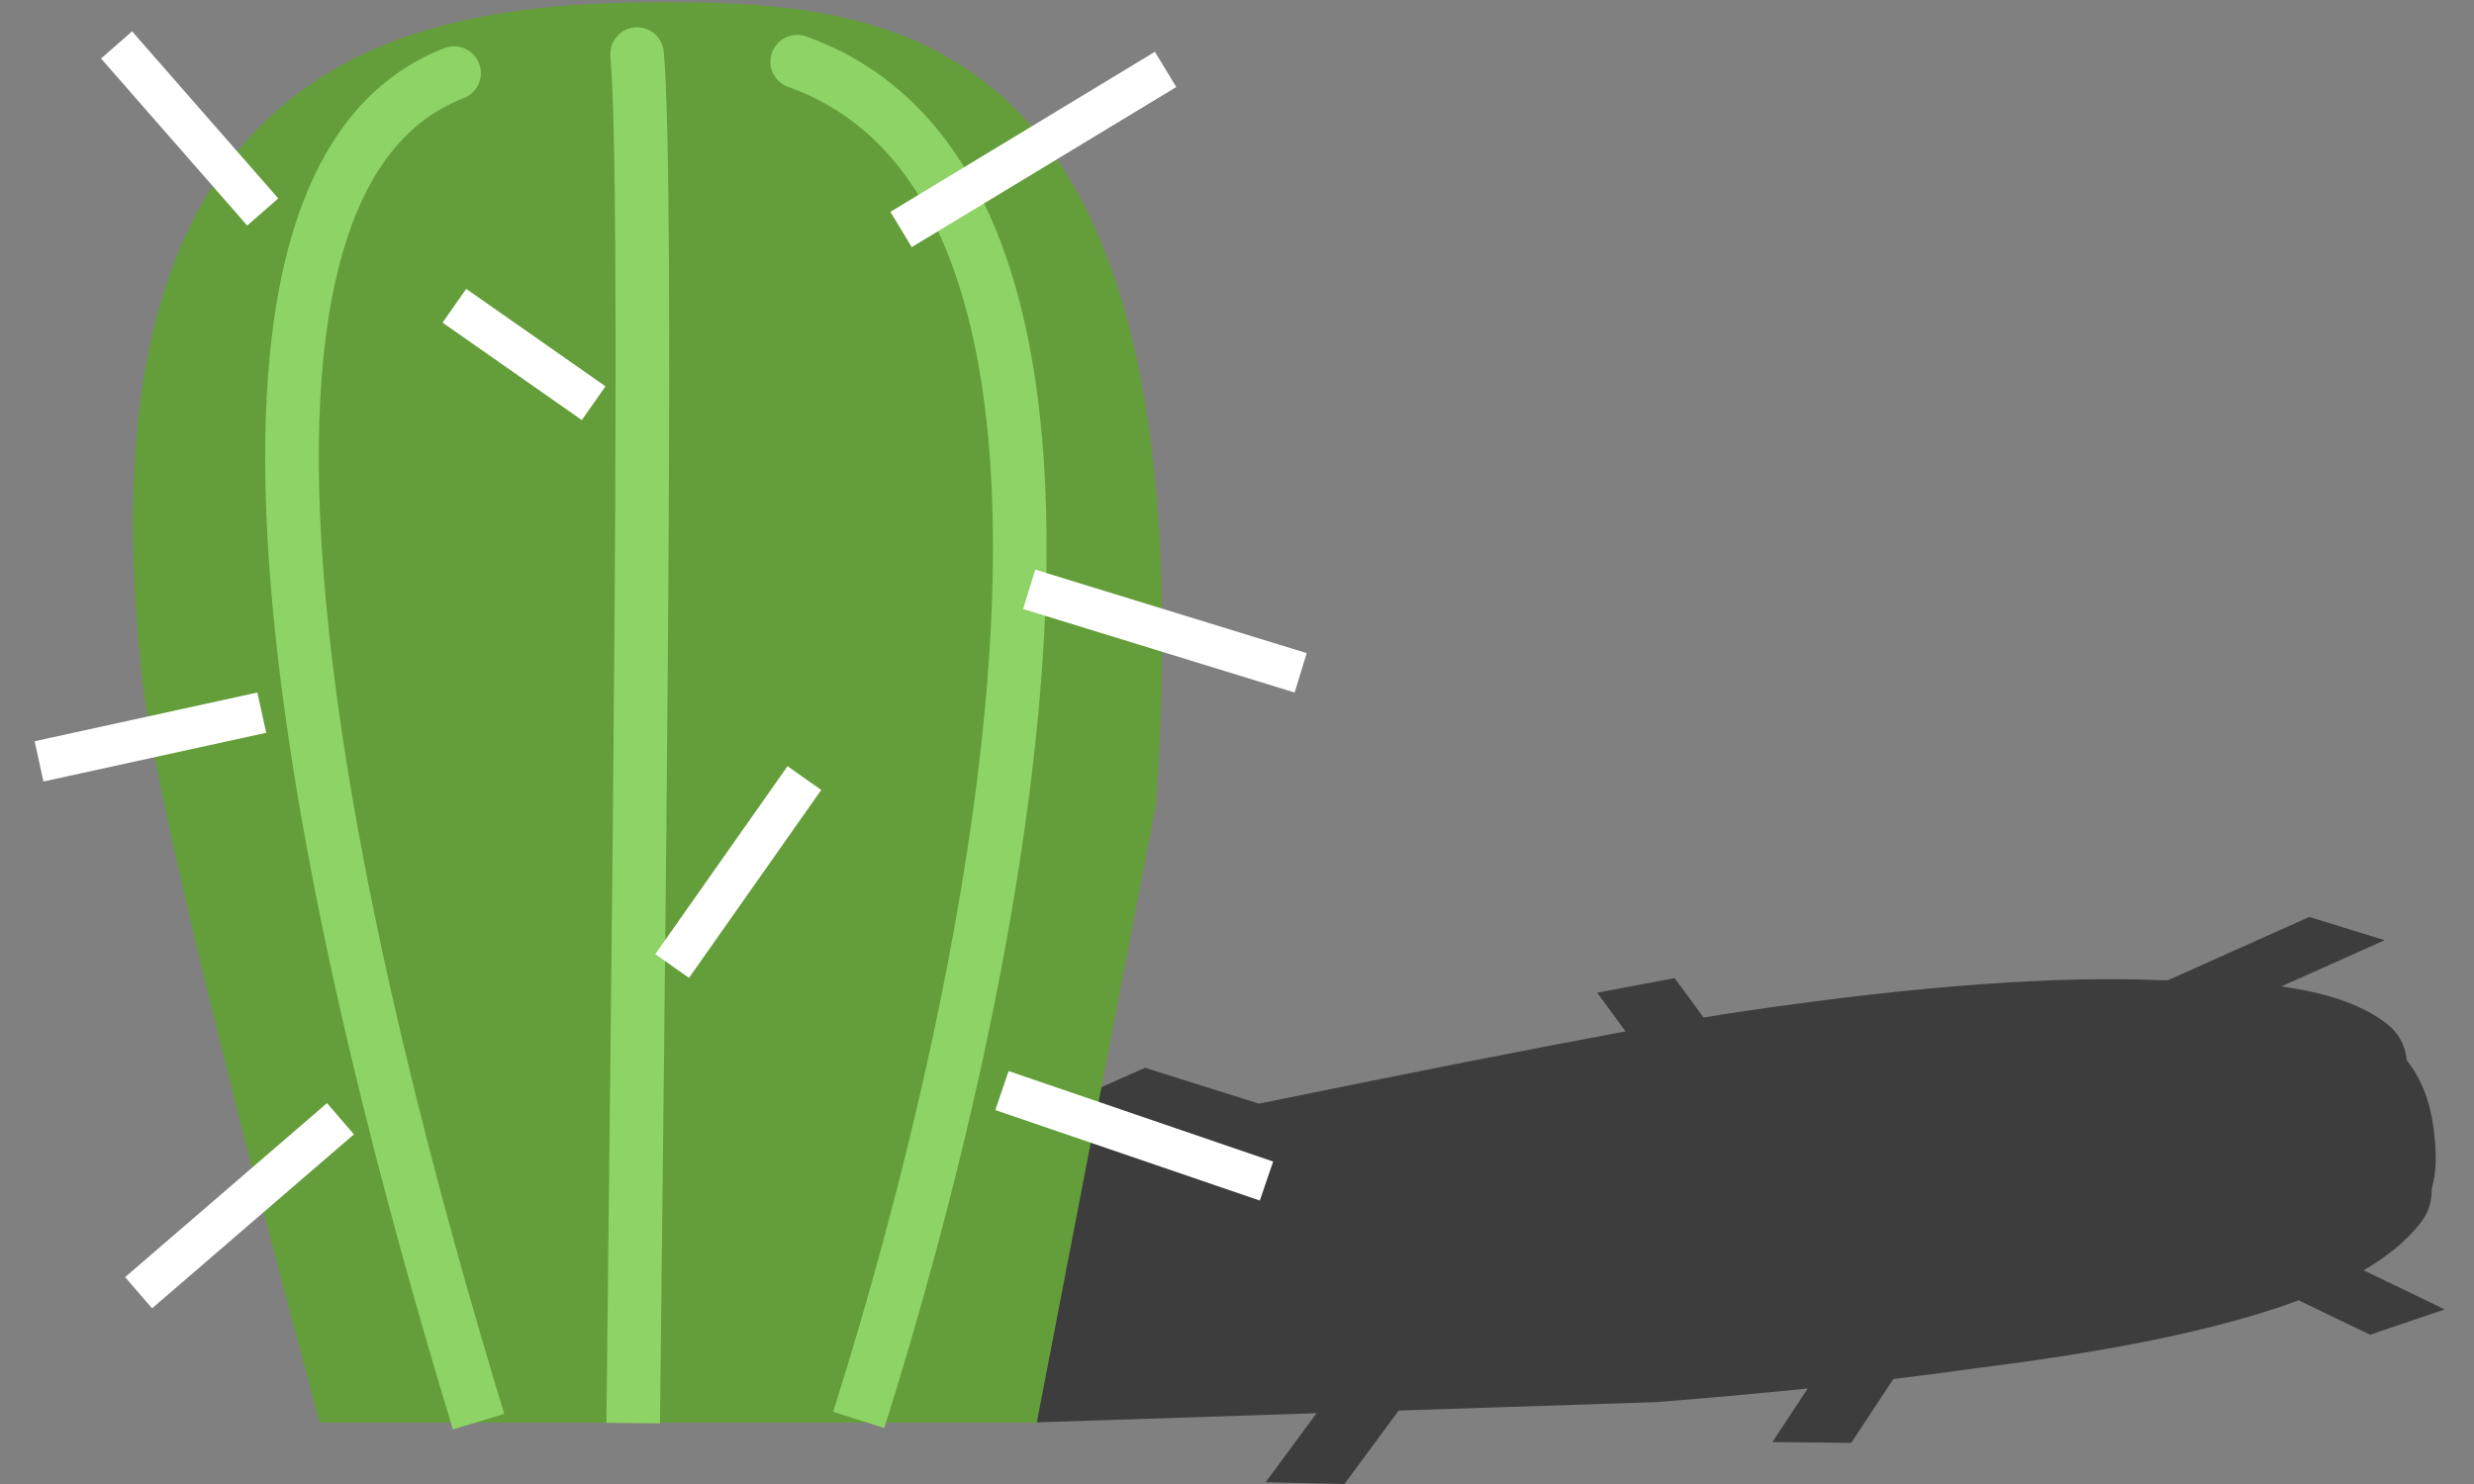 <svg width="60" height="36" viewBox="0 0 60 36" fill="none" xmlns="http://www.w3.org/2000/svg">
<rect x="0" y="0" width="60" height="36" fill="#808080" stroke="none"/>
<path d="M57.832 22.808L55.329 23.929L55.422 23.943C56.327 24.079 57.241 24.328 57.898 24.845C58.18 25.067 58.341 25.386 58.368 25.718C58.838 26.315 58.98 26.968 59.042 27.558C59.085 27.97 59.1 28.403 58.973 28.845C58.984 29.125 58.9 29.41 58.716 29.65C58.358 30.114 57.871 30.496 57.323 30.816L59.289 31.764L57.48 32.379L55.747 31.544C54.976 31.831 54.102 32.081 53.158 32.302C51.647 32.655 49.904 32.943 48.028 33.177C47.364 33.272 46.662 33.364 45.918 33.453L44.896 35.002L42.984 34.983L43.842 33.683C42.702 33.799 41.477 33.91 40.162 34.014L33.921 34.218L32.606 36L30.695 35.957L31.929 34.283L25.126 34.505L25.087 34.134L25.005 34.133L25.014 33.438L24.873 32.097L24.856 32.098L24.606 29.626L24.613 29.625L24.576 29.274L24.349 28.249L24.466 28.223L24.446 28.03C25.685 27.771 26.865 27.527 27.985 27.296L26.023 26.678L27.771 25.904L30.532 26.773C34.319 26 37.288 25.414 39.424 25.02L38.735 24.082L40.613 23.728L41.316 24.685C41.669 24.626 41.979 24.577 42.247 24.537C46.728 23.877 50.007 23.677 52.408 23.779L52.583 23.777L56.005 22.244L57.832 22.808Z" fill="#3D3D3D"/>
<path d="M25.144 34.51H7.753C5.177 24.968 3.72 18.904 3.446 16.442C1.737 1.059 10.265 0.054 16.159 0.054C22.053 0.054 29.318 0.918 28.036 19.506L25.144 34.51Z" fill="#649E3A"/>
<path d="M11.246 2.381C11.581 2.251 11.748 1.875 11.619 1.54C11.49 1.205 11.114 1.038 10.778 1.168L11.246 2.381ZM12.228 34.299C10.669 29.172 8.663 21.765 7.975 15.295C7.63 12.055 7.622 9.101 8.139 6.803C8.656 4.503 9.663 2.991 11.246 2.381L10.778 1.168C8.615 2.002 7.432 4.018 6.87 6.518C6.308 9.02 6.332 12.138 6.682 15.432C7.383 22.03 9.42 29.535 10.984 34.677L12.228 34.299Z" fill="#8ED366"/>
<path d="M19.116 2.109C18.778 1.988 18.602 1.616 18.722 1.278C18.843 0.94 19.215 0.764 19.553 0.885L19.116 2.109ZM20.206 34.249C21.825 29.137 23.685 21.763 24.027 15.291C24.198 12.052 23.986 9.089 23.207 6.763C22.433 4.451 21.124 2.825 19.116 2.109L19.553 0.885C22.048 1.775 23.582 3.788 24.44 6.35C25.293 8.898 25.5 12.047 25.325 15.36C24.975 21.991 23.078 29.485 21.446 34.642L20.206 34.249Z" fill="#8ED366"/>
<path d="M14.803 1.37C14.771 1.013 15.035 0.697 15.392 0.664C15.75 0.632 16.066 0.896 16.098 1.253L14.803 1.37ZM14.707 34.516C14.759 29.378 14.855 21.883 14.902 15.267C14.949 8.627 14.945 2.936 14.803 1.37L16.098 1.253C16.247 2.901 16.249 8.681 16.202 15.276C16.155 21.894 16.059 29.397 16.006 34.529L14.707 34.516Z" fill="#8ED366"/>
<line x1="6.372" y1="5.142" x2="2.827" y2="1.09" stroke="white"/>
<line x1="21.853" y1="5.567" x2="28.268" y2="1.684" stroke="white"/>
<line x1="24.3" y1="26.456" x2="30.715" y2="28.651" stroke="white"/>
<line x1="6.349" y1="17.288" x2="0.947" y2="18.47" stroke="white"/>
<line x1="14.397" y1="9.781" x2="11.02" y2="7.417" stroke="white"/>
<line x1="24.96" y1="14.296" x2="31.544" y2="16.322" stroke="white"/>
<line x1="8.257" y1="27.139" x2="3.361" y2="31.36" stroke="white"/>
<line x1="16.301" y1="23.434" x2="19.508" y2="18.875" stroke="white"/>
</svg>

